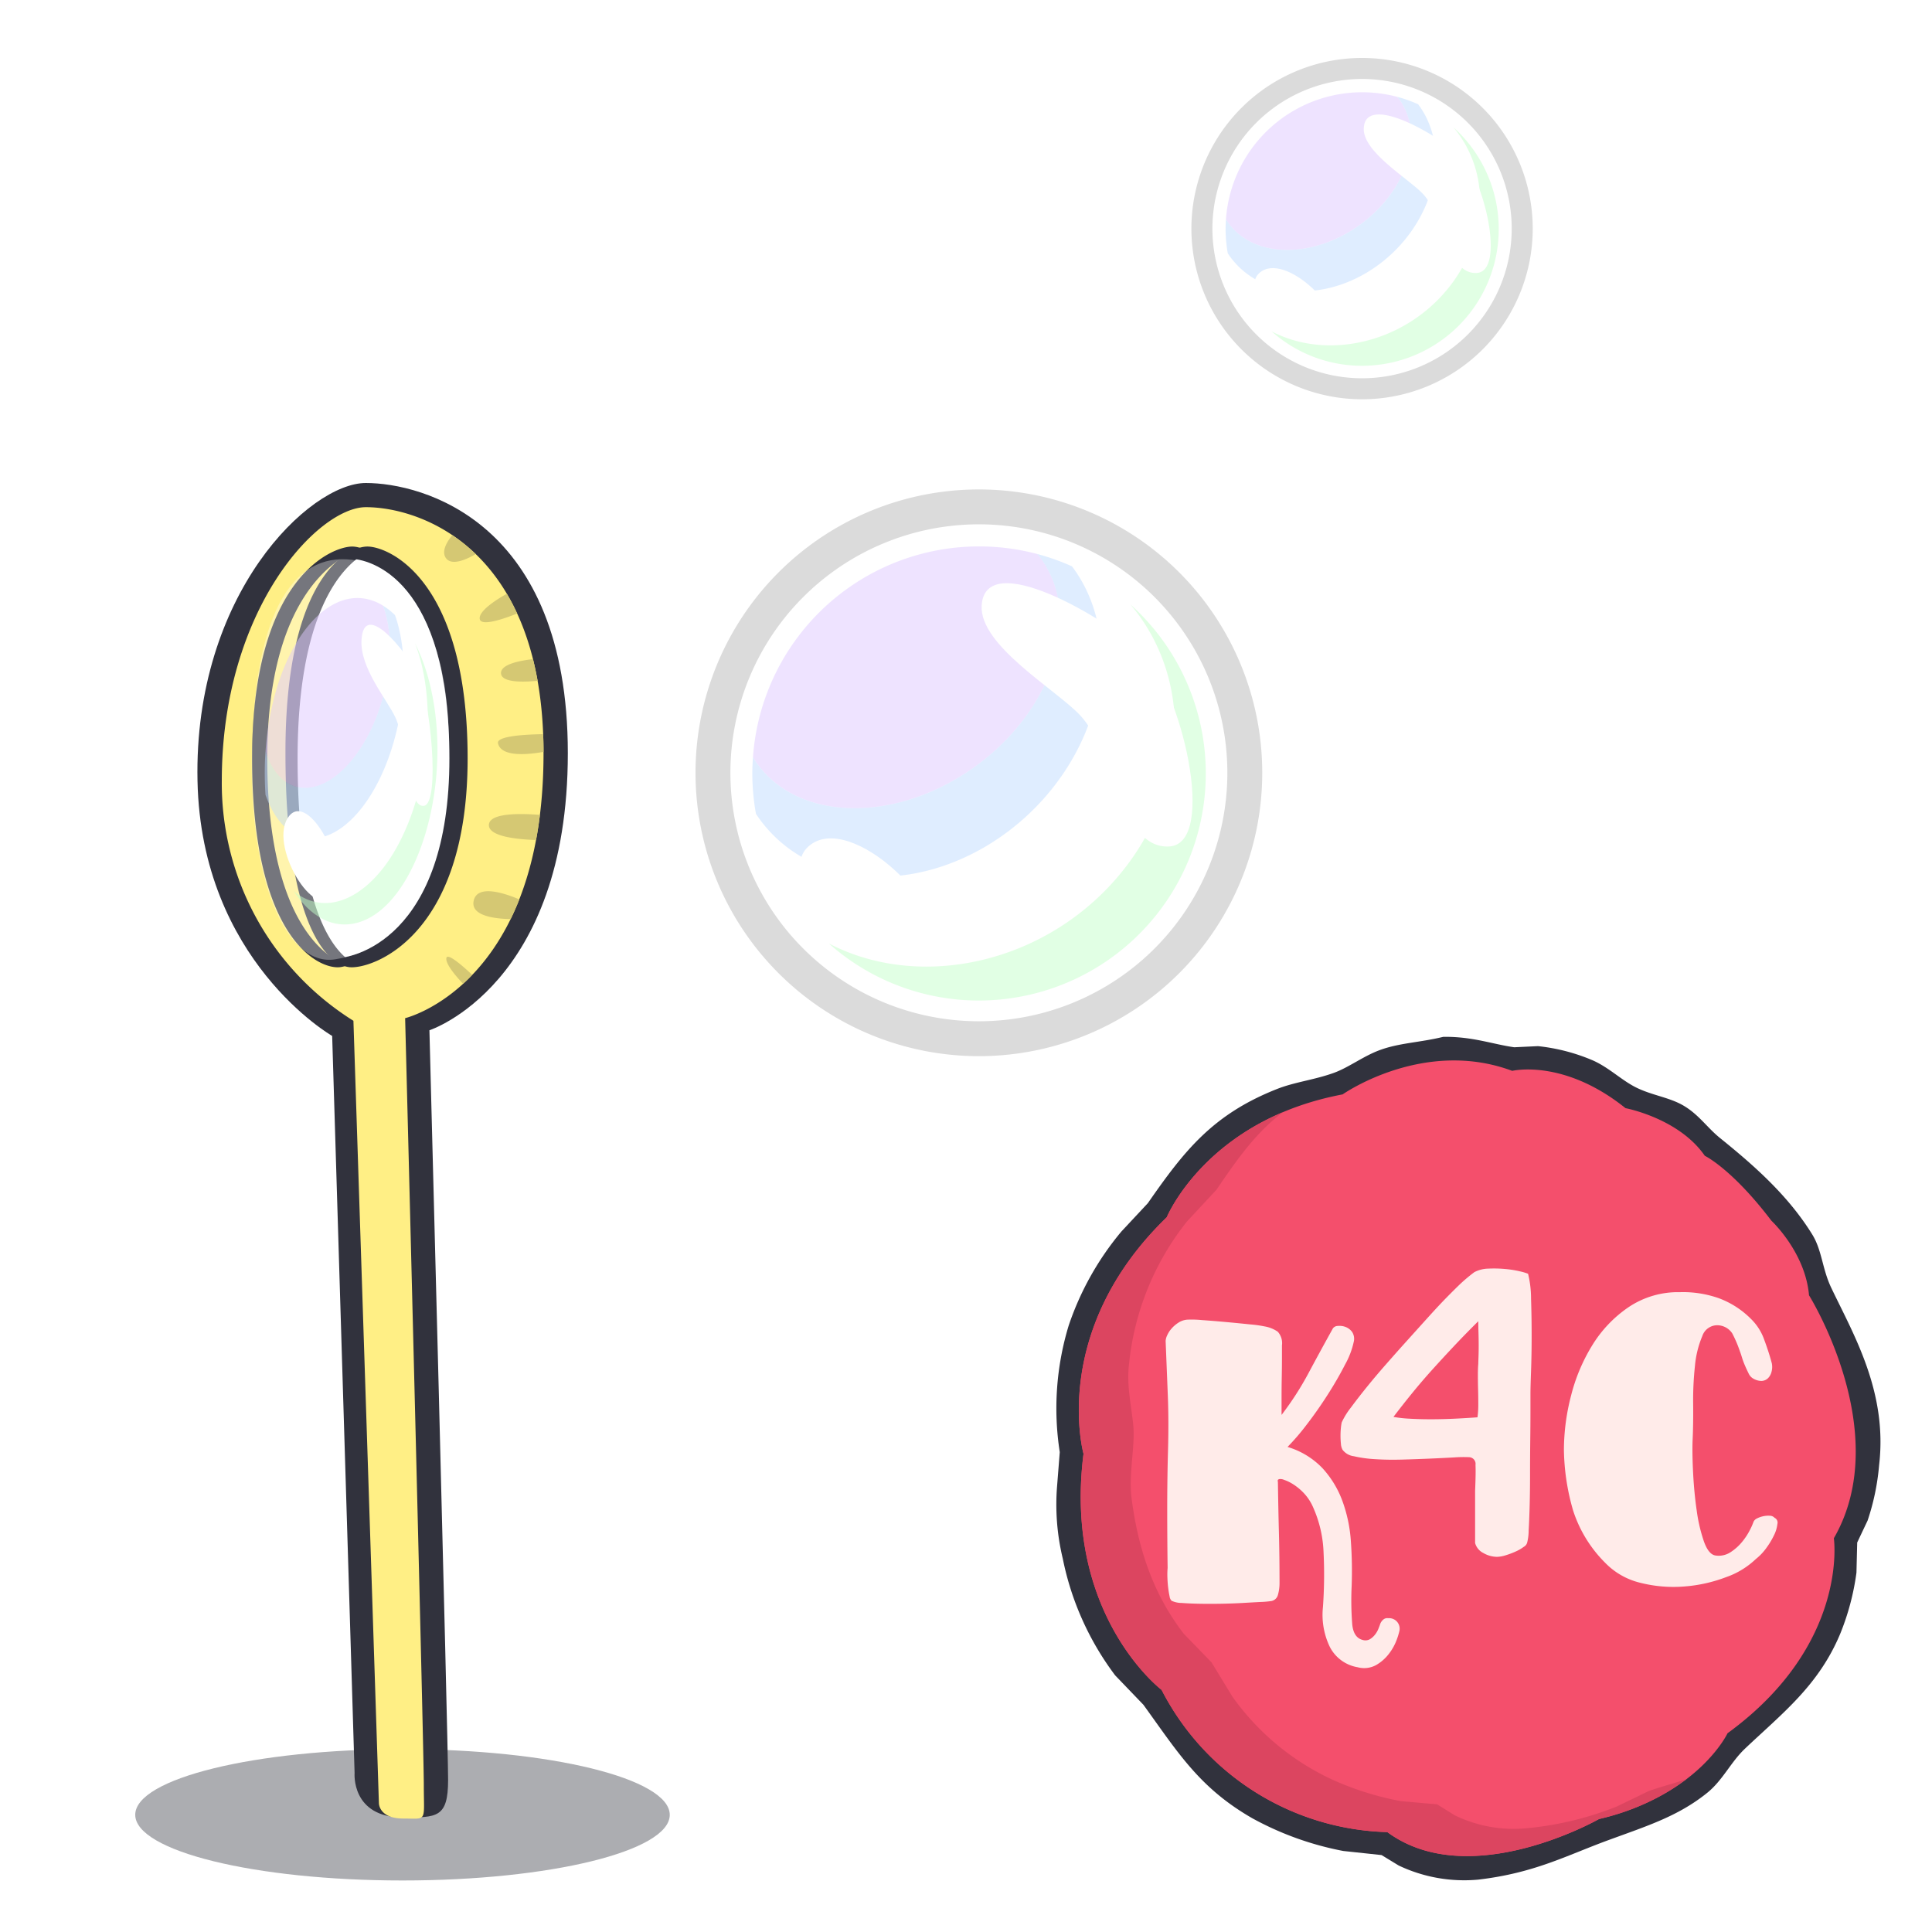 <svg xmlns="http://www.w3.org/2000/svg" width="300" height="300" viewBox="0 0 300 300">
  <defs>
    <style>
      .cls-1, .cls-13, .cls-14, .cls-9 {
        fill: #fff;
      }

      .cls-2, .cls-6 {
        fill: #31323d;
      }

      .cls-10, .cls-11, .cls-12, .cls-13, .cls-15, .cls-2, .cls-3, .cls-4, .cls-5, .cls-6, .cls-7, .cls-8, .cls-9 {
        fill-rule: evenodd;
      }

      .cls-3 {
        fill: #f44f6c;
      }

      .cls-4 {
        fill: #dc4560;
      }

      .cls-5 {
        fill: #ffebe9;
      }

      .cls-6 {
        fill-opacity: 0.4;
      }

      .cls-7 {
        fill: #ffef85;
      }

      .cls-8 {
        fill: #d5c873;
      }

      .cls-14, .cls-9 {
        fill-opacity: 0.33;
      }

      .cls-10 {
        fill: #dec8ff;
      }

      .cls-10, .cls-11, .cls-12 {
        fill-opacity: 0.5;
      }

      .cls-11 {
        fill: #c0ddff;
      }

      .cls-12 {
        fill: #c4ffcb;
      }

      .cls-15 {
        fill: #dbdbdb;
      }
    </style>
  </defs>
  <rect class="cls-1" x="-1" width="301" height="300"/>
  <path id="Color_Fill_2" data-name="Color Fill 2" class="cls-2" d="M224.108,161c4.553-.064,7.663,1.148,11.021,1.618l3.692-.174a29.5,29.5,0,0,1,8.482,2.2c2.5,1.1,4.4,3.016,6.635,4.16,2.554,1.3,5.24,1.556,7.5,2.889,2.357,1.388,3.662,3.419,5.655,5.026,5.405,4.36,10.594,8.962,14.309,14.965,1.523,2.46,1.541,5.313,2.943,8.262,3.438,7.233,8.784,16.147,7.443,27.56A36.733,36.733,0,0,1,290,236.113q-0.807,1.7-1.615,3.409-0.058,2.339-.116,4.68a38.83,38.83,0,0,1-2.538,9.533c-3.371,8.029-8.976,12.3-14.771,17.795-2.222,2.106-3.451,4.918-5.886,6.876-4.5,3.615-9.209,5.087-15.348,7.338-6.567,2.408-11.444,5.1-20.194,6.124a23.677,23.677,0,0,1-12.348-2.195l-2.654-1.618-5.943-.636a47.931,47.931,0,0,1-14.136-5.084c-8.22-4.723-11.52-10.183-16.906-17.622q-2.193-2.283-4.385-4.565a44.842,44.842,0,0,1-8.136-18.142,35.808,35.808,0,0,1-.865-11.44q0.2-2.542.4-5.084a44.185,44.185,0,0,1,1.384-19.645,45.194,45.194,0,0,1,8.194-14.617l4.1-4.392c5.687-8.182,10.092-13.8,20.08-17.737,2.748-1.083,5.749-1.4,8.77-2.485,2.319-.83,4.553-2.573,7.1-3.524C217.252,161.935,220.466,161.892,224.108,161Z"/>
  <path id="Color_Fill_3_copy_2" data-name="Color Fill 3 copy 2" class="cls-3" d="M275.068,189.558s5.261,4.877,5.836,11.575c0,0,13.324,21.3,3.856,37.726,0,0,2.4,16.5-16.508,30.28,0,0-4.519,9.64-19.965,13.326,0,0-20.068,11.455-32.86,2.027a40.661,40.661,0,0,1-35.054-22.085s-15.295-11.612-12.121-36.661c0,0-5.358-19.048,12.923-36.732,0,0,6.2-15.091,27.306-19.077,0,0,12.516-8.805,26.337-3.654,0,0,7.967-1.935,17.592,5.792,0,0,8.285,1.556,12.31,7.394C264.72,179.469,268.923,181.469,275.068,189.558Z"/>
  <path id="Color_Fill_1" data-name="Color Fill 1" class="cls-4" d="M181.175,189.014S185.5,178.5,199.2,172.705c-4.038,3.077-6.819,6.881-10.3,12.03l-4.583,4.929a42.327,42.327,0,0,0-9,22.125c-0.428,3.472.439,6.838,0.67,9.691,0.266,3.281-.75,7.492-0.279,11.146,1.136,8.821,3.808,15.475,8.105,21.062l4.3,4.425,3.242,5.321a39.239,39.239,0,0,0,15.6,12.939,46.381,46.381,0,0,0,10.564,3.305l5.646,0.5,2.683,1.68a20.933,20.933,0,0,0,11.347,2.017,50.193,50.193,0,0,0,13.862-3.361l4.974-2.409c2.057-.726,3.987-1.191,5.849-1.849a35.8,35.8,0,0,1-13.6,6.2s-20.068,11.455-32.86,2.027a40.661,40.661,0,0,1-35.054-22.085s-15.295-11.612-12.121-36.661C168.252,225.746,162.894,206.7,181.175,189.014Z"/>
  <path id="K4C" class="cls-5" d="M214.891,251.415a1.62,1.62,0,0,0-.618.89c-0.042.123-.124,0.338-0.248,0.645a3.616,3.616,0,0,1-.525.89,2.943,2.943,0,0,1-.8.706,1.435,1.435,0,0,1-1.144.092q-1.362-.369-1.578-2.364a47.619,47.619,0,0,1-.092-6.046,64.408,64.408,0,0,0-.124-6.906,22.5,22.5,0,0,0-1.33-6.293,15.353,15.353,0,0,0-3.092-5.064,12.393,12.393,0,0,0-5.411-3.284,36,36,0,0,0,3-3.5q1.7-2.211,3.247-4.635t2.69-4.666a12.626,12.626,0,0,0,1.33-3.468,1.966,1.966,0,0,0-.247-1.6,2.3,2.3,0,0,0-1.021-.767,2.615,2.615,0,0,0-1.175-.154,0.961,0.961,0,0,0-.773.368q-1.98,3.561-3.8,6.968A47.633,47.633,0,0,1,199,219.708v-2.67q0-1.626.031-3.254t0.031-2.977v-1.9a2.654,2.654,0,0,0-.65-2.118,5.1,5.1,0,0,0-2.071-.828,17.991,17.991,0,0,0-2.2-.307q-1.762-.185-3.773-0.369t-3.772-.307a15.978,15.978,0,0,0-2.258-.061,2.933,2.933,0,0,0-1.391.491,4.911,4.911,0,0,0-1.082.952,4.123,4.123,0,0,0-.65,1.043,2.317,2.317,0,0,0-.216.829q0.184,4.543.34,8.471t0.031,8.472q-0.124,4.419-.124,9.085t0.062,9.208a11.976,11.976,0,0,0-.031,1.535c0.02,0.574.062,1.1,0.124,1.6s0.133,0.921.216,1.289a1.131,1.131,0,0,0,.309.675,3.713,3.713,0,0,0,1.547.338q1.173,0.092,2.752.123t3.37,0q1.794-.03,3.4-0.123t2.783-.153a14.247,14.247,0,0,0,1.484-.123,1.3,1.3,0,0,0,1.175-.982,6.629,6.629,0,0,0,.248-1.842q0-4.175-.093-7.7t-0.155-7.7a3.2,3.2,0,0,0-.031-0.461q-0.031-.215.279-0.276a1.443,1.443,0,0,1,.711.123,6.576,6.576,0,0,1,1.391.675,8.85,8.85,0,0,1,1.67,1.381,7.713,7.713,0,0,1,1.485,2.3,18.736,18.736,0,0,1,1.577,6.845,70.908,70.908,0,0,1-.093,8.564,11.454,11.454,0,0,0,1.082,6.2,5.963,5.963,0,0,0,4.3,3.131,3.874,3.874,0,0,0,2.876-.338,6.735,6.735,0,0,0,2.01-1.78,8.105,8.105,0,0,0,1.175-2.118,10.437,10.437,0,0,0,.433-1.412,1.631,1.631,0,0,0-1.732-1.965A0.972,0.972,0,0,0,214.891,251.415Zm0.247-39.472q-1.485,1.689-2.876,3.407t-2.5,3.223a11.384,11.384,0,0,0-1.422,2.3,6.57,6.57,0,0,0-.124.829,11.717,11.717,0,0,0-.062,1.228c0,0.429.021,0.85,0.062,1.258a2.25,2.25,0,0,0,.248.921,2.6,2.6,0,0,0,1.762,1.013,19.524,19.524,0,0,0,3.34.46q1.948,0.125,4.2.062t4.33-.154q2.07-.091,3.71-0.184a19.574,19.574,0,0,1,2.381-.031,1.041,1.041,0,0,1,.928,1.2q0.061,1.137-.062,4.021v8.1a2.467,2.467,0,0,0,1.3,1.566,4.308,4.308,0,0,0,2.1.583,4.832,4.832,0,0,0,1.36-.246,12.67,12.67,0,0,0,1.546-.583,6.568,6.568,0,0,0,1.268-.736,1.057,1.057,0,0,0,.526-0.706,7.757,7.757,0,0,0,.216-1.811q0.093-1.566.155-3.868t0.062-4.972q0-2.67.031-5.157t0.031-4.481v-2.854q0-.859.093-3.438t0.092-5.525q0-2.946-.092-5.678a16.159,16.159,0,0,0-.464-3.9,8.183,8.183,0,0,0-1.237-.369,15.862,15.862,0,0,0-2.289-.368,18.832,18.832,0,0,0-2.628-.062,4.886,4.886,0,0,0-2.195.553,25.416,25.416,0,0,0-2.227,1.872q-0.927.891-2.1,2.087t-2.783,2.978q-1.608,1.78-4.205,4.665Q216.622,210.255,215.138,211.943Zm4.236,4.267q1.453-1.781,3.031-3.53t3.309-3.591q1.729-1.842,3.834-3.929,0,0.737.031,1.78t0.031,2.026q0,0.983-.031,1.78t-0.031,1.044c-0.042.451-.062,1.023-0.062,1.719s0.01,1.433.031,2.21,0.031,1.555.031,2.332a14.481,14.481,0,0,1-.124,2.026q-1.608.125-3.525,0.215t-3.711.092q-1.794,0-3.339-.092a18.968,18.968,0,0,1-2.474-.276Q217.92,217.99,219.374,216.21Zm55.413,19.152a3.632,3.632,0,0,0-1.051.092,3.8,3.8,0,0,0-.928.337,1.076,1.076,0,0,0-.525.522,9.327,9.327,0,0,1-.526,1.2,9.93,9.93,0,0,1-1.237,1.9,7.677,7.677,0,0,1-1.825,1.627,3.337,3.337,0,0,1-2.35.491q-1.052-.185-1.762-2.179a24.879,24.879,0,0,1-1.113-4.758q-0.4-2.762-.557-5.74t-0.093-5.064q0.123-2.517.093-5.709a49.832,49.832,0,0,1,.278-5.985,15.436,15.436,0,0,1,1.144-4.635,2.446,2.446,0,0,1,2.629-1.658,2.817,2.817,0,0,1,2.01,1.228,19.049,19.049,0,0,1,1.206,2.824q0.123,0.308.309,0.921a11.7,11.7,0,0,0,.464,1.258q0.278,0.645.556,1.2a1.742,1.742,0,0,0,.588.737,2.555,2.555,0,0,0,1.422.46A1.5,1.5,0,0,0,274.54,214a2.132,2.132,0,0,0,.556-1.044,2.881,2.881,0,0,0,.031-1.258q-0.433-1.657-1.175-3.653a8.356,8.356,0,0,0-2.041-3.223,13.8,13.8,0,0,0-4.978-3.223,16.649,16.649,0,0,0-6.092-.951,13.78,13.78,0,0,0-7.916,2.3,19.424,19.424,0,0,0-5.628,5.862,27.879,27.879,0,0,0-3.34,7.889,33.821,33.821,0,0,0-1.113,8.44,35.346,35.346,0,0,0,1.422,9.393,20.169,20.169,0,0,0,4.948,8.1,11.248,11.248,0,0,0,5.566,3.161,20.948,20.948,0,0,0,6.772.553,23.049,23.049,0,0,0,6.463-1.443,12.774,12.774,0,0,0,4.639-2.824,8.448,8.448,0,0,0,1.608-1.688,12.325,12.325,0,0,0,1.206-2,5.151,5.151,0,0,0,.525-1.749,0.813,0.813,0,0,0-.433-0.952A1.019,1.019,0,0,0,274.787,235.362Z"/>
  <path class="cls-6" d="M62.5,271.608c22.92,0,41.5,4.565,41.5,10.2S85.42,292,62.5,292,21,287.435,21,281.8,39.58,271.608,62.5,271.608Z"/>
  <path id="Color_Fill_2-2" data-name="Color Fill 2" class="cls-2" d="M66.681,159.979s2.9,110.482,2.9,116.4-1.743,5.834-6.97,5.834c-8.132,0-7.551-6.909-7.551-6.909L51.579,160.857s-20.329-11.635-20.91-39.6C30.066,92.216,48.094,75,56.807,75s31.365,5.916,31.365,41.952S66.681,159.979,66.681,159.979ZM54.225,86.747c-3.255,0-10.844,3.144-10.844,30.071s4.611,31.553,8.015,31.951,18.388-3.154,18.388-31.011S57.481,86.747,54.225,86.747Z"/>
  <path id="Color_Fill_2_copy_3" data-name="Color Fill 2 copy 3" class="cls-2" d="M46.21,117.758c0,21.833,4.859,29.6,8.6,31.747a5.908,5.908,0,0,1-2,.674c-3.4.4-13.673-4.564-13.673-32.421S51.442,84.867,54.7,84.867a4.8,4.8,0,0,1,2.447.785C52.809,87.876,46.21,95.582,46.21,117.758Z"/>
  <path id="Color_Fill_2_copy" data-name="Color Fill 2 copy" class="cls-7" d="M62.909,158.1s2.9,113.131,2.9,119.047,0.589,5.234-3.2,5.234S58.836,280,58.836,280L54.88,158.507a43.5,43.5,0,0,1-20.439-37.253c0-26.773,15.016-42.5,22.366-42.5,8.561,0,27.593,6.535,27.593,38.193C84.4,152.987,62.909,158.1,62.909,158.1ZM57.054,84.867c-3.255,0-12.73,5.024-12.73,31.951s6.5,32.963,9.9,33.361,18.388-4.564,18.388-32.421S60.309,84.867,57.054,84.867Z"/>
  <path id="Color_Fill_3" data-name="Color Fill 3" class="cls-8" d="M69.313,86.747c-0.876-1.042.079-2.616,0.918-3.65a26.639,26.639,0,0,1,3.64,2.944C72.512,86.833,70.26,87.874,69.313,86.747Zm0,62.022c0.159-.907,2.742,1.407,4.016,2.613q-0.711.741-1.415,1.381C71.211,152.032,69.137,149.773,69.313,148.769ZM77.8,104.6c-0.153-1.483,3.139-2.05,4.96-2.251q0.4,1.613.715,3.364C81.458,105.916,77.95,106.054,77.8,104.6ZM75.914,128.1c0.046-1.965,5.274-1.782,7.924-1.563q-0.251,2.033-.6,3.9C80.444,130.346,75.871,129.925,75.914,128.1Zm4.722,11.563c-0.424,1.08-.874,2.095-1.344,3.056-2.553-.053-6.271-0.526-5.735-2.872C74.144,137.269,78.38,138.7,80.636,139.658ZM74.5,96.144c-0.271-1.3,2.92-3.232,4.2-3.948A33.626,33.626,0,0,1,80.3,95.268C78.334,96.056,74.744,97.318,74.5,96.144Zm2.829,19.264c-0.243-1.127,4.308-1.365,7.015-1.408q0.053,1.343.056,2.752C81.912,117.194,77.8,117.58,77.328,115.408Z"/>
  <path id="Color_Fill_2_copy_2" data-name="Color Fill 2 copy 2" class="cls-2" d="M41.5,117.758c0,23.411,7.917,30.649,12.466,32.128a5.035,5.035,0,0,1-1.15.293c-3.4.4-13.673-4.564-13.673-32.421S51.442,84.867,54.7,84.867a4.2,4.2,0,0,1,1.512.314C51.433,86.624,41.5,93.628,41.5,117.758Z"/>
  <g id="bubble_copy_14" data-name="bubble copy 14">
    <path id="Ellipse_2_copy_2" data-name="Ellipse 2 copy 2" class="cls-9" d="M55.52,87.057c9.386,1.776,14.826,14.943,14.064,30.5C68.242,144.914,56.825,148.224,52,148.968c-7.064,1.088-12.978-10.834-12.9-30.26C39.187,93.575,46.324,85.316,55.52,87.057Z"/>
    <path class="cls-10" d="M59.653,94.571c2.153,6.4.272,16.344-4.382,22.648-4.92,6.665-11.184,6.958-13.788.155-0.089-.233-0.172-0.472-0.25-0.714C42.216,102.4,49.1,92.233,56.147,92.89a7.656,7.656,0,0,1,3.292,1.133C59.51,94.206,59.588,94.378,59.653,94.571Z"/>
    <path id="Ellipse_3_copy" data-name="Ellipse 3 copy" class="cls-11" d="M59.439,94.023a10.558,10.558,0,0,1,1.9,1.5c0.154,0.436.3,0.887,0.428,1.361,2.252,8.235.241,19.854-4.539,27.1-5.137,7.791-12.193,8.615-15.647.36-0.125-.3-0.241-0.6-0.352-0.914-0.109-1.557-.146-3.17-0.1-4.835,0.02-.657.056-1.3,0.1-1.944,0.078,0.242.161,0.481,0.25,0.714,2.6,6.8,8.869,6.51,13.788-.155,4.654-6.3,6.535-16.252,4.382-22.648C59.588,94.378,59.51,94.206,59.439,94.023Z"/>
    <path id="Ellipse_3_copy_2" data-name="Ellipse 3 copy 2" class="cls-12" d="M60.819,132.905c4.987-7.9,7-20.374,4.586-29.977a25.543,25.543,0,0,0-.953-3.007c2.287,4.474,3.605,10.678,3.463,17.444-0.268,12.752-5.686,24.68-13.044,26.057-3.54.662-6.8-1.294-9.258-5.048C50.4,142.335,56.548,139.669,60.819,132.905Z"/>
    <path id="Color_Fill_1-2" data-name="Color Fill 1" class="cls-13" d="M65.855,125.122c-2.621.5-2.641-9.77-4.451-13.7-1.274-2.77-5.517-7.651-5.271-12.028,0.36-6.38,6.864,1.652,8.792,5.394C66.814,108.447,68.4,124.636,65.855,125.122Zm-21.207,1.939c2.857-4.638,9.067,6.607,7.427,11.051C49.738,144.444,41.7,131.85,44.648,127.061Z"/>
  </g>
  <circle id="Ellipse_2_copy_2-2" data-name="Ellipse 2 copy 2" class="cls-14" cx="152" cy="120" r="44"/>
  <path class="cls-15" d="M152,164a44,44,0,1,1,44-44A44,44,0,0,1,152,164Zm0-82.583A38.583,38.583,0,1,0,190.583,120,38.583,38.583,0,0,0,152,81.417Z"/>
  <path class="cls-10" d="M151.342,119.082c-12.193,8.761-27.327,8.513-33.8-.554-0.221-.308-0.425-0.624-0.62-0.944a35.2,35.2,0,0,1,44.132-31.563c0.214,0.26.443,0.5,0.641,0.779C168.168,95.868,163.535,110.321,151.342,119.082Z"/>
  <path id="Ellipse_3_copy-2" data-name="Ellipse 3 copy" class="cls-11" d="M161.051,86.021a34.893,34.893,0,0,1,5.406,1.92,21.408,21.408,0,0,1,1.33,1.98c7.03,11.917,2,28.883-10.774,38.822-12.944,10.074-30.2,10.037-38.775-1.167-0.3-.392-0.582-0.794-0.852-1.2a35.489,35.489,0,0,1-.567-6.27c0-.848.041-1.687,0.1-2.52,0.2,0.32.4,0.636,0.62,0.944,6.476,9.067,21.61,9.315,33.8.554s16.826-23.214,10.35-32.282C161.494,86.524,161.265,86.281,161.051,86.021Z"/>
  <path id="Ellipse_3_copy_2-2" data-name="Ellipse 3 copy 2" class="cls-12" d="M152.028,155.361a35.039,35.039,0,0,1-23.334-8.864c11.858,6.194,27.36,4.206,38.785-4.565,13.9-10.669,19.164-29.095,11.272-43.413a28.56,28.56,0,0,0-3.225-4.664A35.263,35.263,0,0,1,152.028,155.361Z"/>
  <path id="Color_Fill_1-3" data-name="Color Fill 1" class="cls-13" d="M181.528,131.441c-7.651.38-8.379-14.6-13.812-20.379-3.762-4-15.647-10.836-15.283-17.024,0.532-9.07,19.152,1.852,25.021,7.26S189.179,131.06,181.528,131.441Zm-56,0c6.512-5.841,22.841,10.238,18.925,15.993C139,155.441,119.014,137.281,125.526,131.441Z"/>
  <g id="bubble_copy_20" data-name="bubble copy 20">
    <circle id="Ellipse_2_copy_2-3" data-name="Ellipse 2 copy 2" class="cls-14" cx="211.5" cy="35.5" r="26.5"/>
    <path class="cls-15" d="M211.5,62A26.5,26.5,0,1,1,238,35.5,26.5,26.5,0,0,1,211.5,62Zm0-49.738A23.238,23.238,0,1,0,234.738,35.5,23.238,23.238,0,0,0,211.5,12.262Z"/>
    <path class="cls-10" d="M211.1,34.947c-7.344,5.277-16.459,5.127-20.359-.334-0.133-.186-0.256-0.376-0.373-0.569a21.2,21.2,0,0,1,26.579-19.009c0.129,0.157.267,0.3,0.386,0.469C221.238,20.966,218.447,29.67,211.1,34.947Z"/>
    <path id="Ellipse_3_copy-3" data-name="Ellipse 3 copy" class="cls-11" d="M216.951,15.035a21.012,21.012,0,0,1,3.256,1.156,12.891,12.891,0,0,1,.8,1.192c4.234,7.177,1.2,17.4-6.489,23.381-7.8,6.068-18.186,6.045-23.353-.7-0.18-.236-0.351-0.478-0.513-0.724a21.355,21.355,0,0,1-.341-3.776c0-.511.024-1.016,0.06-1.518,0.117,0.193.24,0.383,0.373,0.569,3.9,5.461,13.015,5.611,20.359.334s10.134-13.981,6.233-19.442C217.218,15.338,217.08,15.192,216.951,15.035Z"/>
    <path id="Ellipse_3_copy_2-3" data-name="Ellipse 3 copy 2" class="cls-12" d="M211.517,56.8a21.1,21.1,0,0,1-14.054-5.339c7.142,3.73,16.478,2.534,23.36-2.749,8.369-6.425,11.541-17.523,6.788-26.146a17.191,17.191,0,0,0-1.942-2.809A21.237,21.237,0,0,1,211.517,56.8Z"/>
    <path id="Color_Fill_1-4" data-name="Color Fill 1" class="cls-13" d="M229.284,42.39c-4.608.229-5.046-8.791-8.319-12.273-2.266-2.411-9.423-6.527-9.2-10.253,0.32-5.463,11.534,1.115,15.069,4.372S233.892,42.161,229.284,42.39Zm-33.729,0c3.922-3.518,13.757,6.166,11.4,9.632C203.671,56.845,191.633,45.908,195.555,42.39Z"/>
  </g>
</svg>
